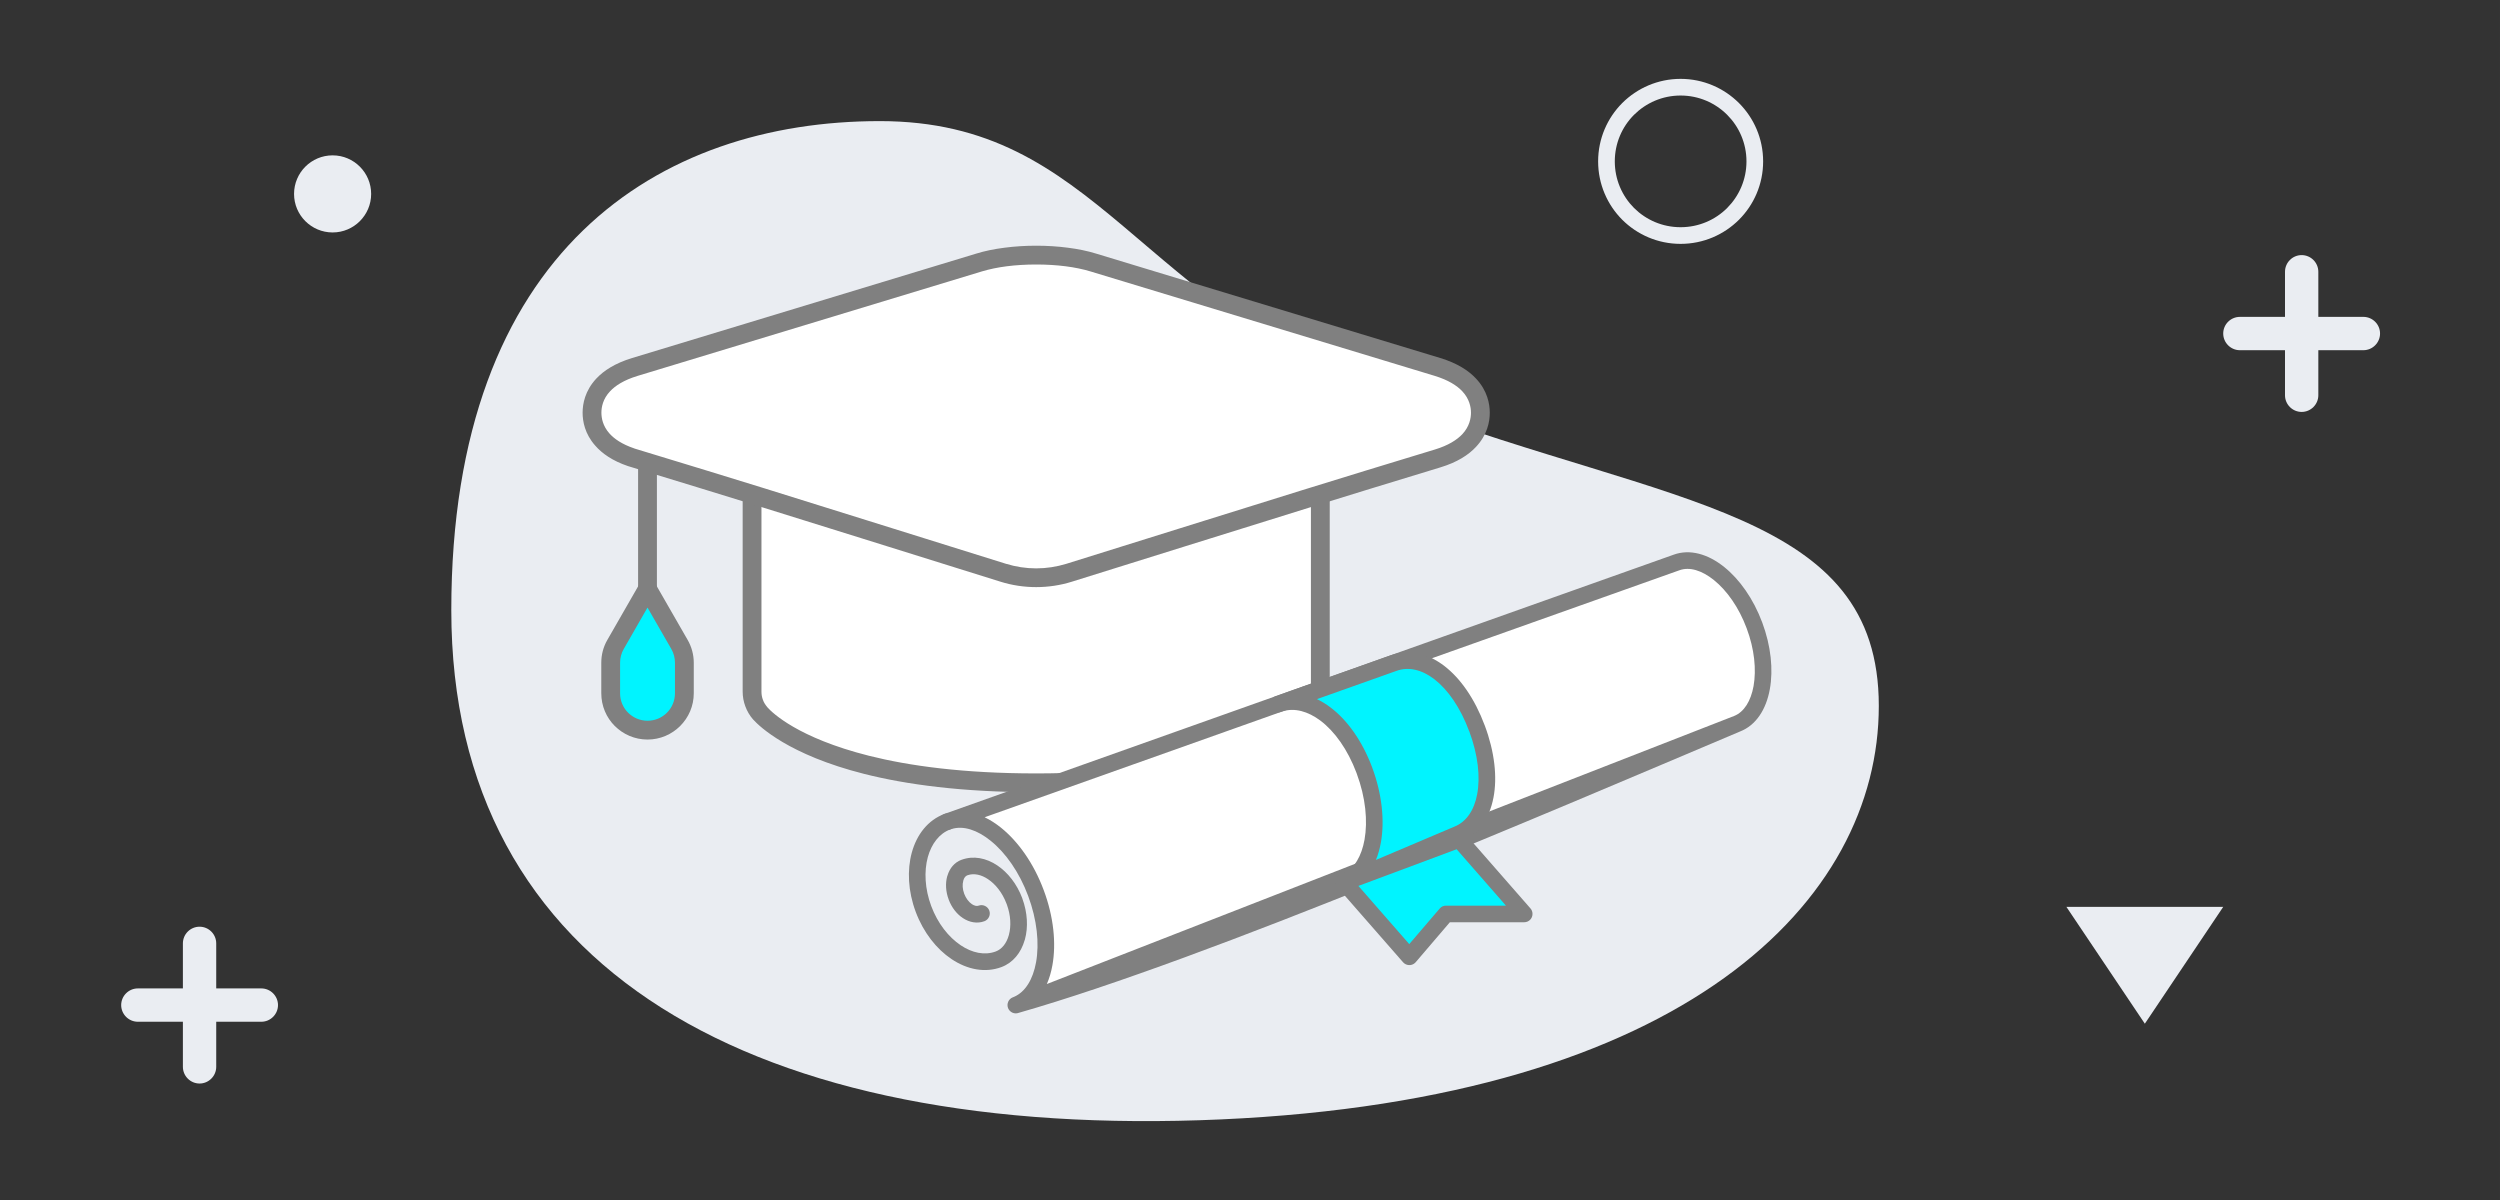 <?xml version="1.0" encoding="UTF-8"?>
<!DOCTYPE svg PUBLIC "-//W3C//DTD SVG 1.1//EN" "http://www.w3.org/Graphics/SVG/1.1/DTD/svg11.dtd">
<!-- Creator: CorelDRAW 2018 (64-Bit) -->
<svg xmlns="http://www.w3.org/2000/svg" xml:space="preserve" width="150px" height="72px" version="1.1" style="shape-rendering:geometricPrecision; text-rendering:geometricPrecision; image-rendering:optimizeQuality; fill-rule:evenodd; clip-rule:evenodd"
viewBox="0 0 40.954 19.658"
 xmlns:xlink="http://www.w3.org/1999/xlink">
 <rect x="0" y="0" width="40.954" height="19.658" fill="#333333" stroke="none"/>
 <defs>
  <style type="text/css">
   <![CDATA[
    .fil0 {fill:none}
    .fil7 {fill:#00F4FF}
    .fil1 {fill:#EAEDF2}
    .fil6 {fill:white}
    .fil5 {fill:#00F4FF;fill-rule:nonzero}
    .fil4 {fill:gray;fill-rule:nonzero}
    .fil2 {fill:#EAEDF2;fill-rule:nonzero}
    .fil3 {fill:white;fill-rule:nonzero}
   ]]>
  </style>
 </defs>
 <g id="Layer_x0020_1">
  <g id="_1698334158608">
   <rect class="fil0" width="40.954" height="19.658"/>
   <path class="fil1" d="M14.411 1.984c-3.6,0 -7.018,2.102 -7.018,8.012 0,5.91 4.985,8.682 12.605,8.342 7.62,-0.341 10.78,-3.58 10.78,-6.774 0,-3.194 -3.376,-3.269 -7.784,-4.909 -4.408,-1.64 -4.983,-4.671 -8.583,-4.671z"/>
   <path class="fil1" d="M37.705 4.179l0 0c0.15,0 0.273,0.123 0.273,0.273l0 0.739 0.738 0c0.15,0 0.273,0.122 0.273,0.272l0 0.001c0,0.15 -0.123,0.273 -0.273,0.273l-0.738 0 0 0.738c0,0.15 -0.123,0.273 -0.273,0.273l0 0c-0.151,0 -0.273,-0.123 -0.273,-0.273l0 -0.738 -0.739 0c-0.15,0 -0.273,-0.123 -0.273,-0.273l0 -0.001c0,-0.15 0.123,-0.272 0.273,-0.272l0.739 0 0 -0.739c0,-0.15 0.122,-0.273 0.273,-0.273z"/>
   <path class="fil1" d="M3.269 15.181l0 0c0.15,0 0.273,0.122 0.273,0.273l0 0.738 0.739 0c0.15,0 0.273,0.123 0.273,0.273l0 0c0,0.15 -0.123,0.273 -0.273,0.273l-0.739 0 0 0.739c0,0.15 -0.123,0.273 -0.273,0.273l0 0c-0.15,0 -0.273,-0.123 -0.273,-0.273l0 -0.739 -0.738 0c-0.15,0 -0.273,-0.123 -0.273,-0.273l0 0c0,-0.15 0.123,-0.273 0.273,-0.273l0.738 0 0 -0.738c0,-0.151 0.123,-0.273 0.273,-0.273z"/>
   <path class="fil1" d="M5.449 2.545c0.348,0 0.631,0.283 0.631,0.632 0,0.348 -0.283,0.631 -0.631,0.631 -0.349,0 -0.632,-0.283 -0.632,-0.631 0,-0.349 0.283,-0.632 0.632,-0.632z"/>
   <polygon class="fil1" points="33.851,14.856 35.136,16.77 36.42,14.856 "/>
   <path class="fil2" d="M27.531 1.292c0.373,0 0.711,0.152 0.956,0.396 0.245,0.245 0.396,0.583 0.396,0.956 0,0.373 -0.151,0.711 -0.396,0.956 -0.245,0.244 -0.583,0.395 -0.956,0.395 -0.373,0 -0.711,-0.151 -0.956,-0.395 -0.244,-0.245 -0.395,-0.583 -0.395,-0.956 0,-0.373 0.151,-0.711 0.395,-0.956 0.245,-0.244 0.583,-0.396 0.956,-0.396zm0.763 0.589c-0.195,-0.195 -0.465,-0.316 -0.763,-0.316 -0.298,0 -0.567,0.121 -0.763,0.316 -0.195,0.195 -0.315,0.465 -0.315,0.763 0,0.298 0.12,0.567 0.315,0.763 0.196,0.195 0.465,0.315 0.763,0.315 0.298,0 0.568,-0.12 0.763,-0.315 0.195,-0.196 0.316,-0.465 0.316,-0.763 0,-0.298 -0.121,-0.568 -0.316,-0.763z"/>
   <path class="fil3" d="M12.32 8.083l0 3.248c0,0.129 0.047,0.254 0.132,0.352l0 0c0.101,0.117 1.091,1.141 4.522,1.141 3.432,0 4.422,-1.024 4.523,-1.141l0 0c0.085,-0.098 0.132,-0.223 0.132,-0.352l0 -3.248 -9.309 0z"/>
   <path class="fil4" d="M12.474 8.237l0 3.094c0,0.047 0.008,0.093 0.024,0.134 0.015,0.042 0.039,0.081 0.07,0.117l0.005 0.007c0.078,0.087 0.498,0.498 1.659,0.791 0.659,0.166 1.551,0.29 2.742,0.29 1.192,0 2.084,-0.124 2.743,-0.29 1.193,-0.301 1.603,-0.727 1.664,-0.798 0.031,-0.035 0.055,-0.075 0.07,-0.117 0.016,-0.041 0.024,-0.087 0.024,-0.134l0 -3.094 -9.001 0zm-0.308 3.094l0 -3.248c0,-0.085 0.069,-0.154 0.154,-0.154l9.309 0c0.085,0 0.154,0.069 0.154,0.154l0 3.248c0,0.082 -0.015,0.164 -0.044,0.241 -0.029,0.077 -0.071,0.149 -0.126,0.211 -0.07,0.081 -0.539,0.571 -1.821,0.895 -0.681,0.172 -1.598,0.3 -2.818,0.3 -1.219,0 -2.136,-0.128 -2.817,-0.3 -1.239,-0.313 -1.719,-0.781 -1.813,-0.885l-0.009 -0.009c-0.054,-0.062 -0.096,-0.134 -0.125,-0.212 -0.029,-0.077 -0.044,-0.159 -0.044,-0.241z"/>
   <path class="fil5" d="M10.607 11.961l0 0c-0.333,0 -0.603,-0.271 -0.603,-0.604l0 -0.5c0,-0.106 0.027,-0.209 0.08,-0.301l0.523 -0.911 0.524 0.911c0.052,0.092 0.08,0.195 0.08,0.301l0 0.5c0,0.333 -0.27,0.604 -0.604,0.604z"/>
   <path class="fil4" d="M10.607 12.115c-0.209,0 -0.398,-0.085 -0.536,-0.222 -0.137,-0.137 -0.221,-0.327 -0.221,-0.536l0 -0.5c0,-0.065 0.008,-0.131 0.025,-0.195 0.017,-0.063 0.042,-0.124 0.076,-0.182l0.523 -0.911c0.042,-0.073 0.136,-0.099 0.209,-0.057 0.025,0.015 0.044,0.035 0.057,0.058l0.523 0.91c0.034,0.058 0.059,0.119 0.076,0.182 0.017,0.063 0.026,0.129 0.026,0.195l0 0.5c0,0.209 -0.085,0.398 -0.222,0.535l-0.001 0.001c-0.137,0.137 -0.326,0.222 -0.535,0.222zm-0.318 -0.44c0.082,0.081 0.194,0.132 0.318,0.132 0.125,0 0.237,-0.05 0.318,-0.131l0.001 -0.001c0.081,-0.081 0.131,-0.193 0.131,-0.318l0 -0.5c0,-0.04 -0.005,-0.079 -0.015,-0.116 -0.01,-0.039 -0.025,-0.075 -0.044,-0.108l-0.391 -0.68 -0.39 0.68c-0.019,0.032 -0.034,0.069 -0.044,0.108 -0.01,0.037 -0.015,0.076 -0.015,0.116l0 0.5c0,0.124 0.05,0.237 0.131,0.318z"/>
   <path class="fil3" d="M23.55 6.012l-5.643 -1.713c-0.256,-0.077 -0.587,-0.12 -0.933,-0.12 -0.345,0 -0.676,0.043 -0.932,0.12l-5.643 1.713c-0.61,0.185 -0.701,0.549 -0.701,0.749 0,0.194 0.085,0.54 0.641,0.73 2.596,0.789 3.079,0.952 6.095,1.891 0.352,0.11 0.729,0.11 1.08,0 2.472,-0.77 3.788,-1.189 6.035,-1.872 0.611,-0.185 0.702,-0.548 0.702,-0.749 0,-0.2 -0.091,-0.564 -0.701,-0.749z"/>
   <path class="fil4" d="M23.505 6.158l-5.643 -1.712c-0.119,-0.036 -0.257,-0.065 -0.407,-0.084 -0.149,-0.019 -0.311,-0.029 -0.481,-0.029 -0.169,0 -0.332,0.01 -0.481,0.029 -0.149,0.019 -0.287,0.048 -0.407,0.084l-5.642 1.712c-0.222,0.068 -0.363,0.158 -0.451,0.253 -0.117,0.124 -0.141,0.259 -0.141,0.35 0,0.088 0.023,0.216 0.129,0.337 0.079,0.09 0.207,0.179 0.407,0.247l0.007 0.003c1.797,0.546 2.57,0.788 3.816,1.179 0.598,0.187 1.304,0.408 2.269,0.709 0.16,0.049 0.327,0.075 0.494,0.075 0.168,0 0.334,-0.026 0.495,-0.075l1.869 -0.584c1.401,-0.438 2.517,-0.788 4.167,-1.288 0.221,-0.067 0.362,-0.158 0.451,-0.252 0.116,-0.125 0.141,-0.26 0.141,-0.351 0,-0.091 -0.025,-0.226 -0.141,-0.35 -0.089,-0.095 -0.23,-0.185 -0.451,-0.253zm-5.554 -2.005l5.643 1.712c0.279,0.085 0.464,0.206 0.585,0.336 0.187,0.199 0.226,0.415 0.226,0.56 0,0.146 -0.039,0.361 -0.226,0.56 -0.121,0.13 -0.306,0.252 -0.585,0.336 -1.572,0.477 -2.721,0.837 -4.165,1.288l-1.869 0.584c-0.191,0.06 -0.389,0.089 -0.586,0.089 -0.196,0 -0.394,-0.029 -0.585,-0.089 -0.965,-0.3 -1.671,-0.522 -2.269,-0.709 -1.294,-0.405 -2.096,-0.656 -3.814,-1.179l-0.017 -0.005c-0.257,-0.087 -0.427,-0.208 -0.539,-0.337 -0.17,-0.192 -0.206,-0.398 -0.206,-0.538 0,-0.145 0.039,-0.361 0.225,-0.56 0.122,-0.13 0.307,-0.251 0.586,-0.336l5.642 -1.712c0.136,-0.042 0.292,-0.074 0.458,-0.095 0.167,-0.022 0.343,-0.033 0.519,-0.033 0.177,0 0.353,0.011 0.52,0.033 0.166,0.021 0.321,0.053 0.457,0.095z"/>
   <polygon class="fil4" points="10.761,7.485 10.761,9.645 10.453,9.645 10.453,7.485 "/>
   <path class="fil6" d="M16.64 16.465l11.81 -4.606c0.433,-0.163 0.563,-0.885 0.29,-1.615 -0.272,-0.729 -0.845,-1.19 -1.278,-1.028l-11.945 4.245c0.493,-0.184 1.144,0.339 1.454,1.169 0.309,0.829 0.161,1.65 -0.331,1.835z"/>
   <path class="fil4" d="M16.591 16.338l0.018 -0.007c0.188,-0.08 0.313,-0.289 0.363,-0.566 0.056,-0.309 0.017,-0.696 -0.129,-1.088 -0.146,-0.391 -0.37,-0.708 -0.616,-0.905 -0.217,-0.175 -0.446,-0.252 -0.639,-0.191l-0.025 0.008c-0.071,0.025 -0.149,-0.012 -0.174,-0.083 -0.025,-0.071 0.012,-0.148 0.083,-0.173l11.944 -4.246c0.265,-0.097 0.563,-0.013 0.831,0.203 0.249,0.2 0.476,0.518 0.621,0.907 0.145,0.388 0.182,0.776 0.125,1.091 -0.06,0.336 -0.228,0.594 -0.488,0.695 -3.142,1.328 -8.704,3.72 -11.817,4.609 -0.07,0.027 -0.148,-0.009 -0.175,-0.079 -0.026,-0.07 0.009,-0.148 0.078,-0.175zm0.558 -0.218l11.258 -4.391c0.165,-0.065 0.275,-0.247 0.319,-0.489 0.048,-0.27 0.015,-0.607 -0.113,-0.948 -0.127,-0.341 -0.323,-0.618 -0.537,-0.79 -0.194,-0.156 -0.398,-0.222 -0.567,-0.159l-11.379 4.045c0.091,0.044 0.181,0.101 0.268,0.171 0.281,0.226 0.537,0.585 0.7,1.024 0.164,0.437 0.206,0.875 0.142,1.23 -0.02,0.111 -0.05,0.214 -0.091,0.307z"/>
   <path class="fil4" d="M16.031 14.836c0.07,-0.026 0.148,0.01 0.175,0.08 0.026,0.07 -0.01,0.149 -0.08,0.175 -0.118,0.044 -0.246,0.02 -0.355,-0.053 -0.097,-0.065 -0.181,-0.17 -0.23,-0.301l0 -0.001c-0.05,-0.132 -0.055,-0.267 -0.025,-0.378l0.005 -0.014c0.036,-0.121 0.115,-0.217 0.229,-0.259l0.004 -0.001c0.191,-0.07 0.4,-0.03 0.583,0.093 0.171,0.114 0.321,0.302 0.409,0.537l0.001 0.004c0.086,0.234 0.097,0.473 0.043,0.67l-0.004 0.012c-0.06,0.208 -0.191,0.371 -0.38,0.442 -0.267,0.1 -0.561,0.042 -0.819,-0.131 -0.245,-0.164 -0.46,-0.435 -0.586,-0.773 -0.127,-0.339 -0.142,-0.685 -0.065,-0.969 0.082,-0.3 0.266,-0.535 0.534,-0.635 0.07,-0.026 0.148,0.009 0.175,0.08 0.026,0.07 -0.01,0.148 -0.08,0.174 -0.18,0.068 -0.306,0.236 -0.366,0.453 -0.063,0.233 -0.049,0.519 0.056,0.802 0.106,0.283 0.283,0.508 0.483,0.642 0.187,0.126 0.393,0.169 0.573,0.102 0.103,-0.038 0.177,-0.135 0.213,-0.261l0.003 -0.01c0.039,-0.144 0.031,-0.32 -0.032,-0.495 -0.004,-0.008 -0.006,-0.015 -0.009,-0.023 -0.067,-0.175 -0.177,-0.313 -0.3,-0.395 -0.109,-0.074 -0.228,-0.101 -0.331,-0.067l-0.017 0.007c-0.025,0.012 -0.045,0.04 -0.056,0.077l-0.002 0.009c-0.017,0.061 -0.013,0.136 0.015,0.211l0 0.001c0.029,0.076 0.075,0.136 0.127,0.171 0.038,0.025 0.078,0.036 0.109,0.024z"/>
   <path class="fil7" d="M22.021 14.456l1.844 -0.784c0.492,-0.185 0.64,-0.91 0.331,-1.74 -0.31,-0.829 -0.88,-1.252 -1.373,-1.068l-1.884 0.67c0.493,-0.184 1.103,0.258 1.412,1.087 0.31,0.829 0.162,1.65 -0.33,1.835z"/>
   <path class="fil4" d="M21.968 14.331l0.042 -0.018c0.177,-0.086 0.295,-0.29 0.343,-0.557 0.055,-0.307 0.018,-0.691 -0.126,-1.079l-0.006 -0.017c-0.145,-0.385 -0.358,-0.679 -0.589,-0.854 -0.207,-0.155 -0.426,-0.214 -0.62,-0.153l-0.019 0.006c-0.016,0.008 -0.035,0.012 -0.054,0.012 -0.056,-0.001 -0.109,-0.036 -0.129,-0.091 -0.025,-0.071 0.013,-0.149 0.083,-0.174l1.896 -0.674c0.29,-0.102 0.596,-0.034 0.872,0.178 0.262,0.201 0.497,0.534 0.661,0.973l0.001 0.002c0.163,0.436 0.206,0.848 0.143,1.178 -0.068,0.357 -0.256,0.622 -0.548,0.734l-1.849 0.786c-0.07,0.027 -0.149,-0.009 -0.175,-0.079 -0.026,-0.069 0.007,-0.145 0.074,-0.173zm0.572 -0.244l1.28 -0.543c0.198,-0.076 0.329,-0.269 0.378,-0.531 0.054,-0.284 0.015,-0.645 -0.129,-1.033l-0.001 0c-0.145,-0.39 -0.349,-0.682 -0.572,-0.854 -0.205,-0.157 -0.425,-0.209 -0.625,-0.134l-1.297 0.461c0.075,0.036 0.15,0.081 0.222,0.136 0.272,0.205 0.518,0.544 0.683,0.984l0.001 0.004c0.162,0.436 0.204,0.873 0.141,1.227 -0.019,0.101 -0.045,0.196 -0.081,0.283z"/>
   <polygon class="fil7" points="23.902,13.752 22.021,14.455 23.088,15.674 23.688,14.972 24.969,14.972 "/>
   <path class="fil4" d="M23.862 13.912l-1.609 0.601 0.833 0.953 0.499 -0.583c0.028,-0.033 0.068,-0.049 0.109,-0.047l0.976 0 -0.808 -0.924zm-1.889 0.415l1.877 -0.701c0.052,-0.021 0.115,-0.009 0.155,0.036l1.067 1.22c0.021,0.024 0.033,0.055 0.033,0.09 0,0.075 -0.06,0.136 -0.136,0.136l-1.218 0 -0.56 0.655 -0.014 0.014c-0.056,0.049 -0.142,0.043 -0.192,-0.013l-1.067 -1.22c-0.01,-0.012 -0.019,-0.026 -0.025,-0.042 -0.026,-0.07 0.01,-0.149 0.08,-0.175z"/>
  </g>
 </g>
</svg>
